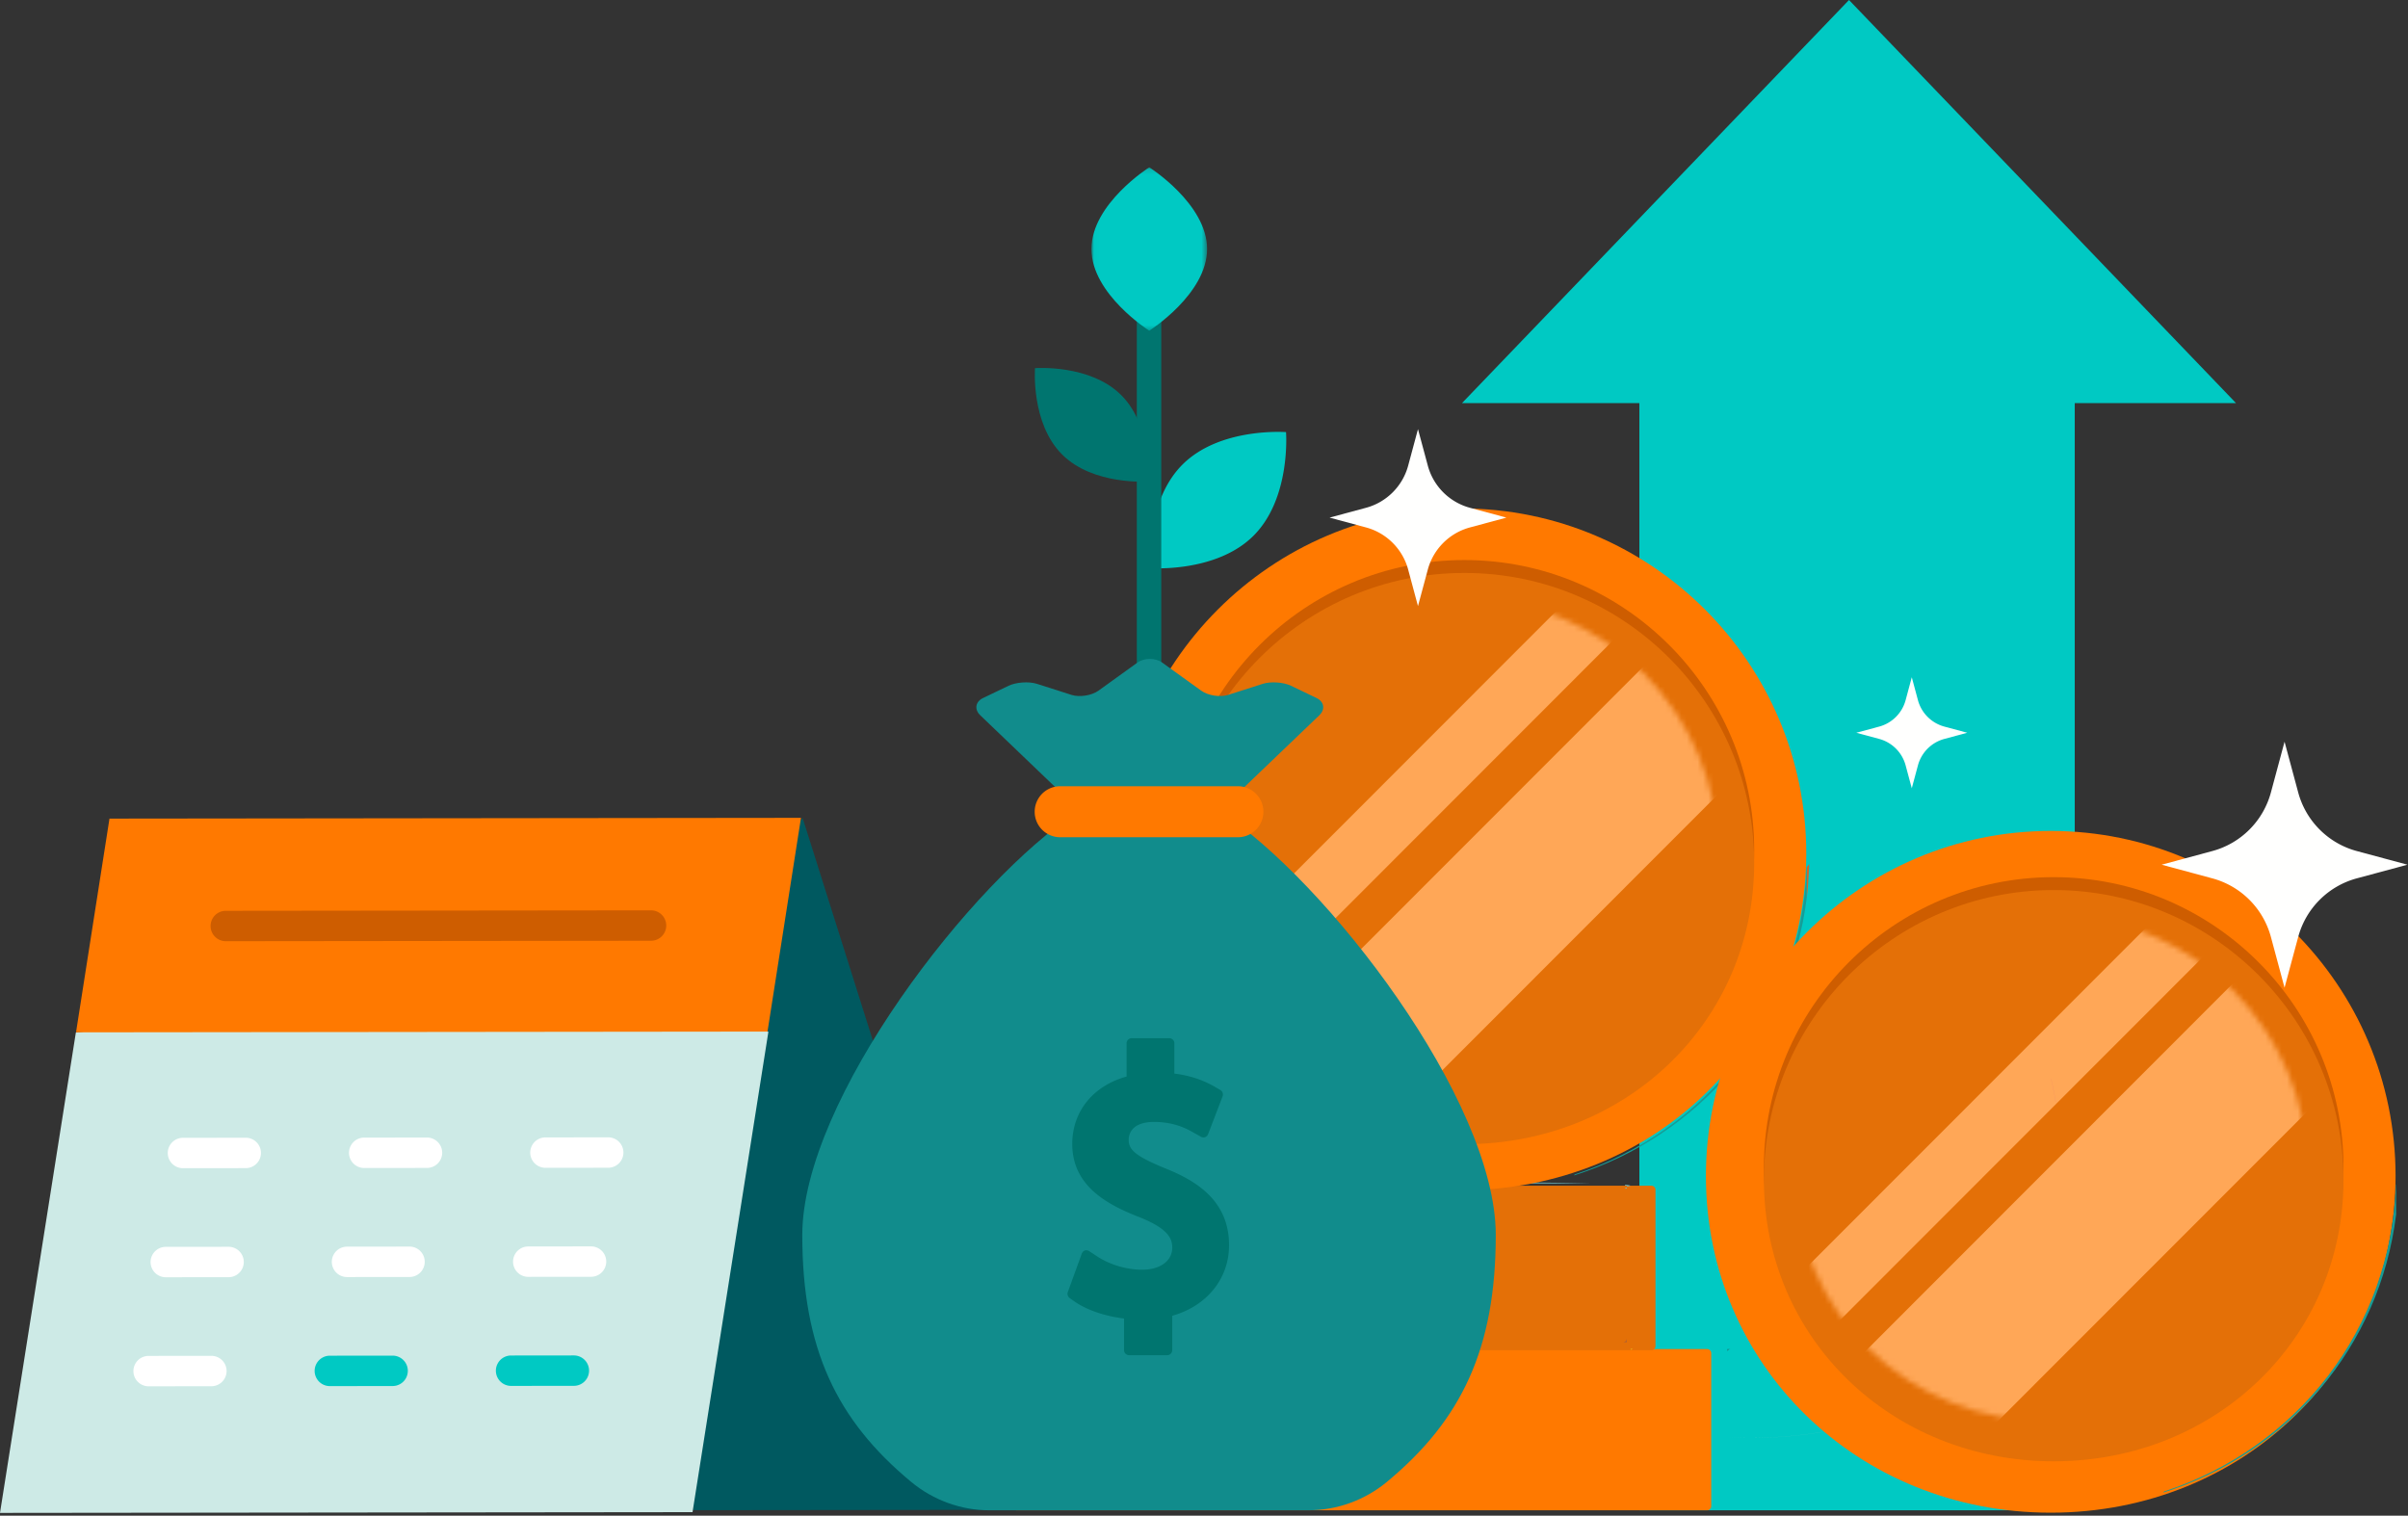<svg xmlns="http://www.w3.org/2000/svg" xmlns:xlink="http://www.w3.org/1999/xlink" width="448" height="282" viewBox="0 0 448 282">
    <rect x="0" y="0" width="448" height="282" fill="#333333" stroke="none"/>
    <defs>
        <path id="a" d="M96.418 47.82c0 26.39-21.379 46.503-47.75 46.503C22.298 94.323.92 74.21.92 47.821.92 21.43 22.297.038 48.668.038s47.75 21.394 47.75 47.783"/>
        <path id="c" d="M96.418 47.82c0 26.39-21.379 46.503-47.75 46.503C22.298 94.323.92 74.21.92 47.821.92 21.43 22.297.038 48.668.038s47.75 21.394 47.75 47.783"/>
        <path id="e" d="M.01.129h21.52v30.398H.01z"/>
        <path id="g" d="M.013.27h30.231v22.85H.014z"/>
    </defs>
    <g fill="none" fill-rule="evenodd">
        <path fill="#00C9C3" d="M344 0l72 75H272z"/>
        <path fill="#00C9C3" d="M305 74h81v207h-81z"/>
        <path fill="#168582" d="M321.361 251.43V251h.675a.744.744 0 0 0-.675.43"/>
        <path fill="#FF7900" d="M317.604 281h-128.48a.763.763 0 0 1-.763-.764v-28.472c0-.423.341-.764.764-.764h128.48c.422 0 .764.341.764.764v28.472a.764.764 0 0 1-.765.764"/>
        <path fill="#E47007" d="M307.221 251.218h-131.08a.78.78 0 0 1-.78-.78v-29.05c0-.43.35-.779.78-.779h131.08c.43 0 .779.35.779.78v29.05c0 .43-.35.779-.779.779"/>
        <path fill="#EFA82C" d="M175.361 249.218h63.502V220h-63.502z"/>
        <path fill="#B4622E" d="M302.66 249.744H270.36h31.555c.41 0 .744-.334.744-.744v.744"/>
        <path fill="#F4E92A" d="M303.389 251.102l-.028-.102h.388c0 .035-.124.07-.36.102"/>
        <path fill="#71C6CD" d="M302.692 220.737v-.132h-.303a.728.728 0 0 0-.11-.17c.664.053 1.02.111 1.02.17 0 .044-.209.089-.607.132m-6.886-.562h-15.634c.475-.053.952-.111 1.423-.175a750.64 750.64 0 0 1 14.211.175m-31.072 0h-6.373c1.636-.038 3.493-.073 5.524-.1.283.035.564.069.849.1"/>
        <path fill="#F4E92A" d="M280.648 220.184H265.21a49.647 49.647 0 0 1-.849-.101 1105.8 1105.8 0 0 1 17.71-.074c-.47.063-.948.122-1.423.175"/>
        <path fill="#71C6CD" d="M302.414 221.156a.746.746 0 0 0-.053-.156h.304v.132l-.251.024"/>
        <path fill="#F6BE2A" d="M320.914 168.028c0 26.634-21.577 46.934-48.193 46.934-26.616 0-48.194-20.3-48.194-46.934 0-26.635 21.578-48.228 48.194-48.228 26.616 0 48.193 21.593 48.193 48.228"/>
        <path fill="#FF7900" d="M271.893 221.445c-35.975 0-64.154-27.519-64.154-62.646 0-35.399 28.78-64.199 64.154-64.199 35.376 0 64.155 28.8 64.155 64.199 0 35.127-28.18 62.646-64.155 62.646"/>
        <path fill="#CE5D00" d="M272.445 104.2c-29.729 0-53.914 24.203-53.914 53.95 0 29.347 23.682 52.334 53.914 52.334 30.232 0 53.915-22.987 53.915-52.333 0-29.748-24.187-53.951-53.915-53.951"/>
        <path fill="#E47007" d="M272.445 106.6c-29.729 0-53.914 24.203-53.914 53.95 0 29.347 23.682 52.333 53.914 52.333 30.232 0 53.915-22.986 53.915-52.332 0-29.748-24.187-53.951-53.915-53.951"/>
        <g transform="translate(223.328 111.2)">
            <mask id="b" fill="#fff">
                <use xlink:href="#a"/>
            </mask>
            <path fill="#FFA757" d="M1.148 83.64l-8.018-8.022 95.043-95.109 8.017 8.023L1.148 83.641M17.292 115.66L-1.53 96.825 101.077-5.854l18.822 18.835-102.607 102.68" mask="url(#b)"/>
        </g>
        <path fill="#169D97" d="M328.855 219.818V190.6v29.218"/>
        <path fill="#B4622E" d="M336.937 219.908h-8.082V195.4v24.313h8.082v.195"/>
        <path fill="#169D97" d="M292.836 218.688l.141-.188c24.69-8.084 42.214-30.192 43.135-57.108l.039-.052v5.61c-2.993 24.576-20.02 44.36-43.284 51.738h-.031"/>
        <path fill="#CA682D" d="M336.15 166.95v-5.61l.452-.596-.016.557-.213 3.537a64.14 64.14 0 0 1-.222 2.111"/>
        <path fill="#FFFFFE" d="M261.987 86.626l1.824-6.783 1.826 6.783c1.03 3.83 4.02 6.82 7.846 7.852l6.778 1.826-6.778 1.827a11.125 11.125 0 0 0-7.846 7.852l-1.826 6.783-1.824-6.783a11.127 11.127 0 0 0-7.847-7.852l-6.779-1.827 6.779-1.826a11.127 11.127 0 0 0 7.847-7.852"/>
        <g>
            <path fill="#F6BE2A" d="M430.553 227.028c0 26.634-21.577 46.934-48.194 46.934-26.615 0-48.193-20.3-48.193-46.934 0-26.635 21.578-48.228 48.193-48.228 26.617 0 48.194 21.593 48.194 48.228"/>
            <path fill="#FF7900" d="M381.532 281.445c-35.975 0-64.154-27.519-64.154-62.646 0-35.399 28.78-64.199 64.154-64.199 35.376 0 64.154 28.8 64.154 64.199 0 35.127-28.18 62.646-64.154 62.646"/>
            <path fill="#CE5D00" d="M382.084 163.2c-29.729 0-53.914 24.203-53.914 53.95 0 29.347 23.681 52.334 53.914 52.334 30.232 0 53.914-22.987 53.914-52.333 0-29.748-24.186-53.951-53.914-53.951"/>
            <path fill="#E47007" d="M382.084 165.6c-29.729 0-53.914 24.203-53.914 53.95 0 29.347 23.681 52.333 53.914 52.333 30.232 0 53.914-22.986 53.914-52.332 0-29.748-24.186-53.951-53.914-53.951"/>
            <g transform="translate(332.967 170.2)">
                <mask id="d" fill="#fff">
                    <use xlink:href="#c"/>
                </mask>
                <path fill="#FFA757" d="M1.148 83.64l-8.018-8.022 95.043-95.109 8.017 8.023L1.148 83.641M17.292 115.66L-1.53 96.825 101.077-5.854l18.822 18.835-102.607 102.68" mask="url(#d)"/>
            </g>
            <path fill="#169D97" d="M438.494 278.818V249.6v29.218M402.474 277.688l.142-.188c24.69-8.084 42.214-30.192 43.135-57.108l.039-.052v5.61c-2.994 24.576-20.02 44.36-43.285 51.738h-.03"/>
            <path fill="#FFFFFE" d="M422.497 147.43l2.536-9.43 2.537 9.43a15.465 15.465 0 0 0 10.908 10.915l9.422 2.538-9.422 2.539a15.465 15.465 0 0 0-10.908 10.915l-2.537 9.429-2.536-9.429a15.467 15.467 0 0 0-10.908-10.915l-9.423-2.54 9.423-2.537a15.467 15.467 0 0 0 10.908-10.915"/>
        </g>
        <path fill="#FFFFFE" d="M354.536 130.262l1.145-4.255 1.144 4.255a6.98 6.98 0 0 0 4.923 4.926l4.252 1.145-4.252 1.146a6.981 6.981 0 0 0-4.923 4.926l-1.144 4.255-1.145-4.255a6.98 6.98 0 0 0-4.923-4.926l-4.252-1.146 4.252-1.145a6.978 6.978 0 0 0 4.923-4.926"/>
        <g>
            <path fill="#009792" d="M106.093 257.763h13.639v-72.237h-13.64z"/>
            <path fill="#005960" d="M149.32 152.165l40.618 128.748-61.014.066-.11-100.622z"/>
            <path fill="#CDEAE6" d="M14.115 192.094L0 281.484l128.844-.14 14.115-89.39-64.43-7.46z"/>
            <path fill="#FF7900" d="M149.02 152.165l-6.227 39.766-128.649.141 6.224-39.766z"/>
            <path fill="#CE5D00" d="M121.129 175.03l-79.119.086a2.826 2.826 0 1 1-.006-5.655l79.118-.086a2.826 2.826 0 1 1 .007 5.655"/>
            <path fill="#FFF" d="M45.725 217.338l-11.682.013a2.827 2.827 0 0 1-.007-5.655l11.683-.013a2.827 2.827 0 1 1 .006 5.655M79.443 217.302l-11.683.012a2.827 2.827 0 1 1-.006-5.655l11.683-.012a2.827 2.827 0 1 1 .006 5.655M113.161 217.265l-11.683.012a2.826 2.826 0 1 1-.006-5.654l11.683-.013a2.827 2.827 0 1 1 .006 5.655M42.53 237.628l-11.684.012a2.827 2.827 0 1 1-.006-5.655l11.684-.012a2.827 2.827 0 1 1 .006 5.655M76.248 237.59l-11.684.013a2.826 2.826 0 1 1-.007-5.655l11.684-.012a2.828 2.828 0 0 1 .007 5.655M109.965 237.554l-11.683.012a2.827 2.827 0 1 1-.006-5.654l11.683-.013a2.826 2.826 0 1 1 .006 5.655M39.334 257.916l-11.683.012a2.826 2.826 0 1 1-.006-5.654l11.682-.012a2.827 2.827 0 1 1 .007 5.654"/>
            <path fill="#00C9C3" d="M73.051 257.88l-11.682.012a2.827 2.827 0 0 1-.007-5.655l11.683-.012a2.827 2.827 0 1 1 .006 5.654M106.77 257.843l-11.684.012a2.827 2.827 0 1 1-.007-5.654l11.684-.013a2.827 2.827 0 1 1 .007 5.655M233.223 99.664c6.988-6.987 6.038-19.266 6.038-19.266s-12.279-.95-19.266 6.038c-6.988 6.988-6.038 19.266-6.038 19.266s12.28.95 19.266-6.038"/>
            <path fill="#00756F" d="M213.775 148.56a2.273 2.273 0 0 1-2.274-2.274V56.16a2.273 2.273 0 0 1 4.547 0v90.125a2.273 2.273 0 0 1-2.273 2.273"/>
            <g transform="translate(203.046 30.999)">
                <mask id="f" fill="#fff">
                    <use xlink:href="#e"/>
                </mask>
                <path fill="#00C9C3" d="M21.53 15.328c0-8.394-10.76-15.2-10.76-15.2S.01 6.935.01 15.329c0 8.394 10.76 15.2 10.76 15.2s10.76-6.806 10.76-15.2" mask="url(#f)"/>
            </g>
            <path fill="#00756F" d="M208.614 73.526c-5.823-5.823-16.055-5.031-16.055-5.031s-.792 10.232 5.031 16.055c5.822 5.823 16.055 5.031 16.055 5.031s.791-10.232-5.031-16.055"/>
            <path fill="#118C8C" d="M227.056 151.03h-26.563c-19.59 12.673-51.23 53.671-51.23 78.74 0 21.133 6.38 34.439 20.24 45.931 4.11 3.408 9.272 5.299 14.61 5.299h59.322c5.339 0 10.5-1.89 14.61-5.299 13.86-11.492 20.24-24.798 20.24-45.93 0-25.07-31.639-66.068-51.229-78.742"/>
            <path fill="#118C8C" d="M240.202 127.596c-1.41-.678-3.785-.842-5.275-.365l-6.436 2.06c-1.49.477-3.749.12-5.02-.796l-7.24-5.212c-1.27-.915-3.348-.915-4.619 0l-7.237 5.212c-1.27.915-3.529 1.273-5.02.796l-6.443-2.06c-1.49-.477-3.865-.314-5.276.364l-4.758 2.283c-1.41.677-1.64 2.118-.51 3.2l16.683 15.982c1.13 1.084 3.336 1.97 4.902 1.97h19.922c1.565 0 3.77-.886 4.9-1.97l16.685-15.983c1.13-1.083.9-2.524-.51-3.2l-4.748-2.281z"/>
            <path fill="#00756F" d="M216.813 217.388c-5.839-2.385-6.824-3.574-6.824-5.337 0-.776.34-3.31 4.722-3.31 3.828 0 6.238 1.36 7.268 1.941l1.436.81c.527.298 1.135.079 1.352-.486l2.699-7.035a.983.983 0 0 0-.411-1.16l-1.05-.61c-2.248-1.3-4.723-2.11-7.517-2.453v-5.637a.951.951 0 0 0-.948-.948h-6.996a.952.952 0 0 0-.948.948v6.189c-6.204 1.717-10.105 6.47-10.105 12.545 0 7.736 6.348 11.237 12.532 13.631 5.336 2.137 6.072 3.983 6.072 5.66 0 2.454-2.247 4.103-5.592 4.103-2.886 0-6-.916-8.333-2.45l-1.505-.99c-.552-.364-1.188-.152-1.413.469l-2.593 7.142c-.136.375.02.87.346 1.1l.889.626c2.271 1.6 5.724 2.77 9.233 3.18v5.884c0 .521.427.949.95.949h7.062a.952.952 0 0 0 .948-.95v-6.391c6.402-1.792 10.574-6.868 10.574-13.134 0-8.434-6.338-12.068-11.848-14.286"/>
            <path fill="#FF7900" d="M230.377 155.773h-33.204a4.744 4.744 0 0 1 0-9.487h33.204a4.744 4.744 0 0 1 0 9.487"/>
            <path fill="#F18664" d="M382.438 205.06a44.66 44.66 0 0 0-.88-4.36l.03-.019c.362 1.436.658 2.89.883 4.364a.984.984 0 0 0-.033.016"/>
            <path fill="#F3D3C6" d="M325.595 267.538a82.07 82.07 0 0 1-4.201-.109 82.048 82.048 0 0 0 17.547-.99.669.669 0 0 1 .132-.011c.032-.004.064-.004.1-.004l.023.001h-.022c-.067 0-.135.006-.203.017a81.786 81.786 0 0 1-13.376 1.096"/>
            <path fill="#F29878" d="M307.89 174.568c.001-.005.004-.01.007-.014l-.008.014m-.007.011l.006-.009-.006.01m-9.733 4.812h.005-.005"/>
        </g>
    </g>
</svg>
